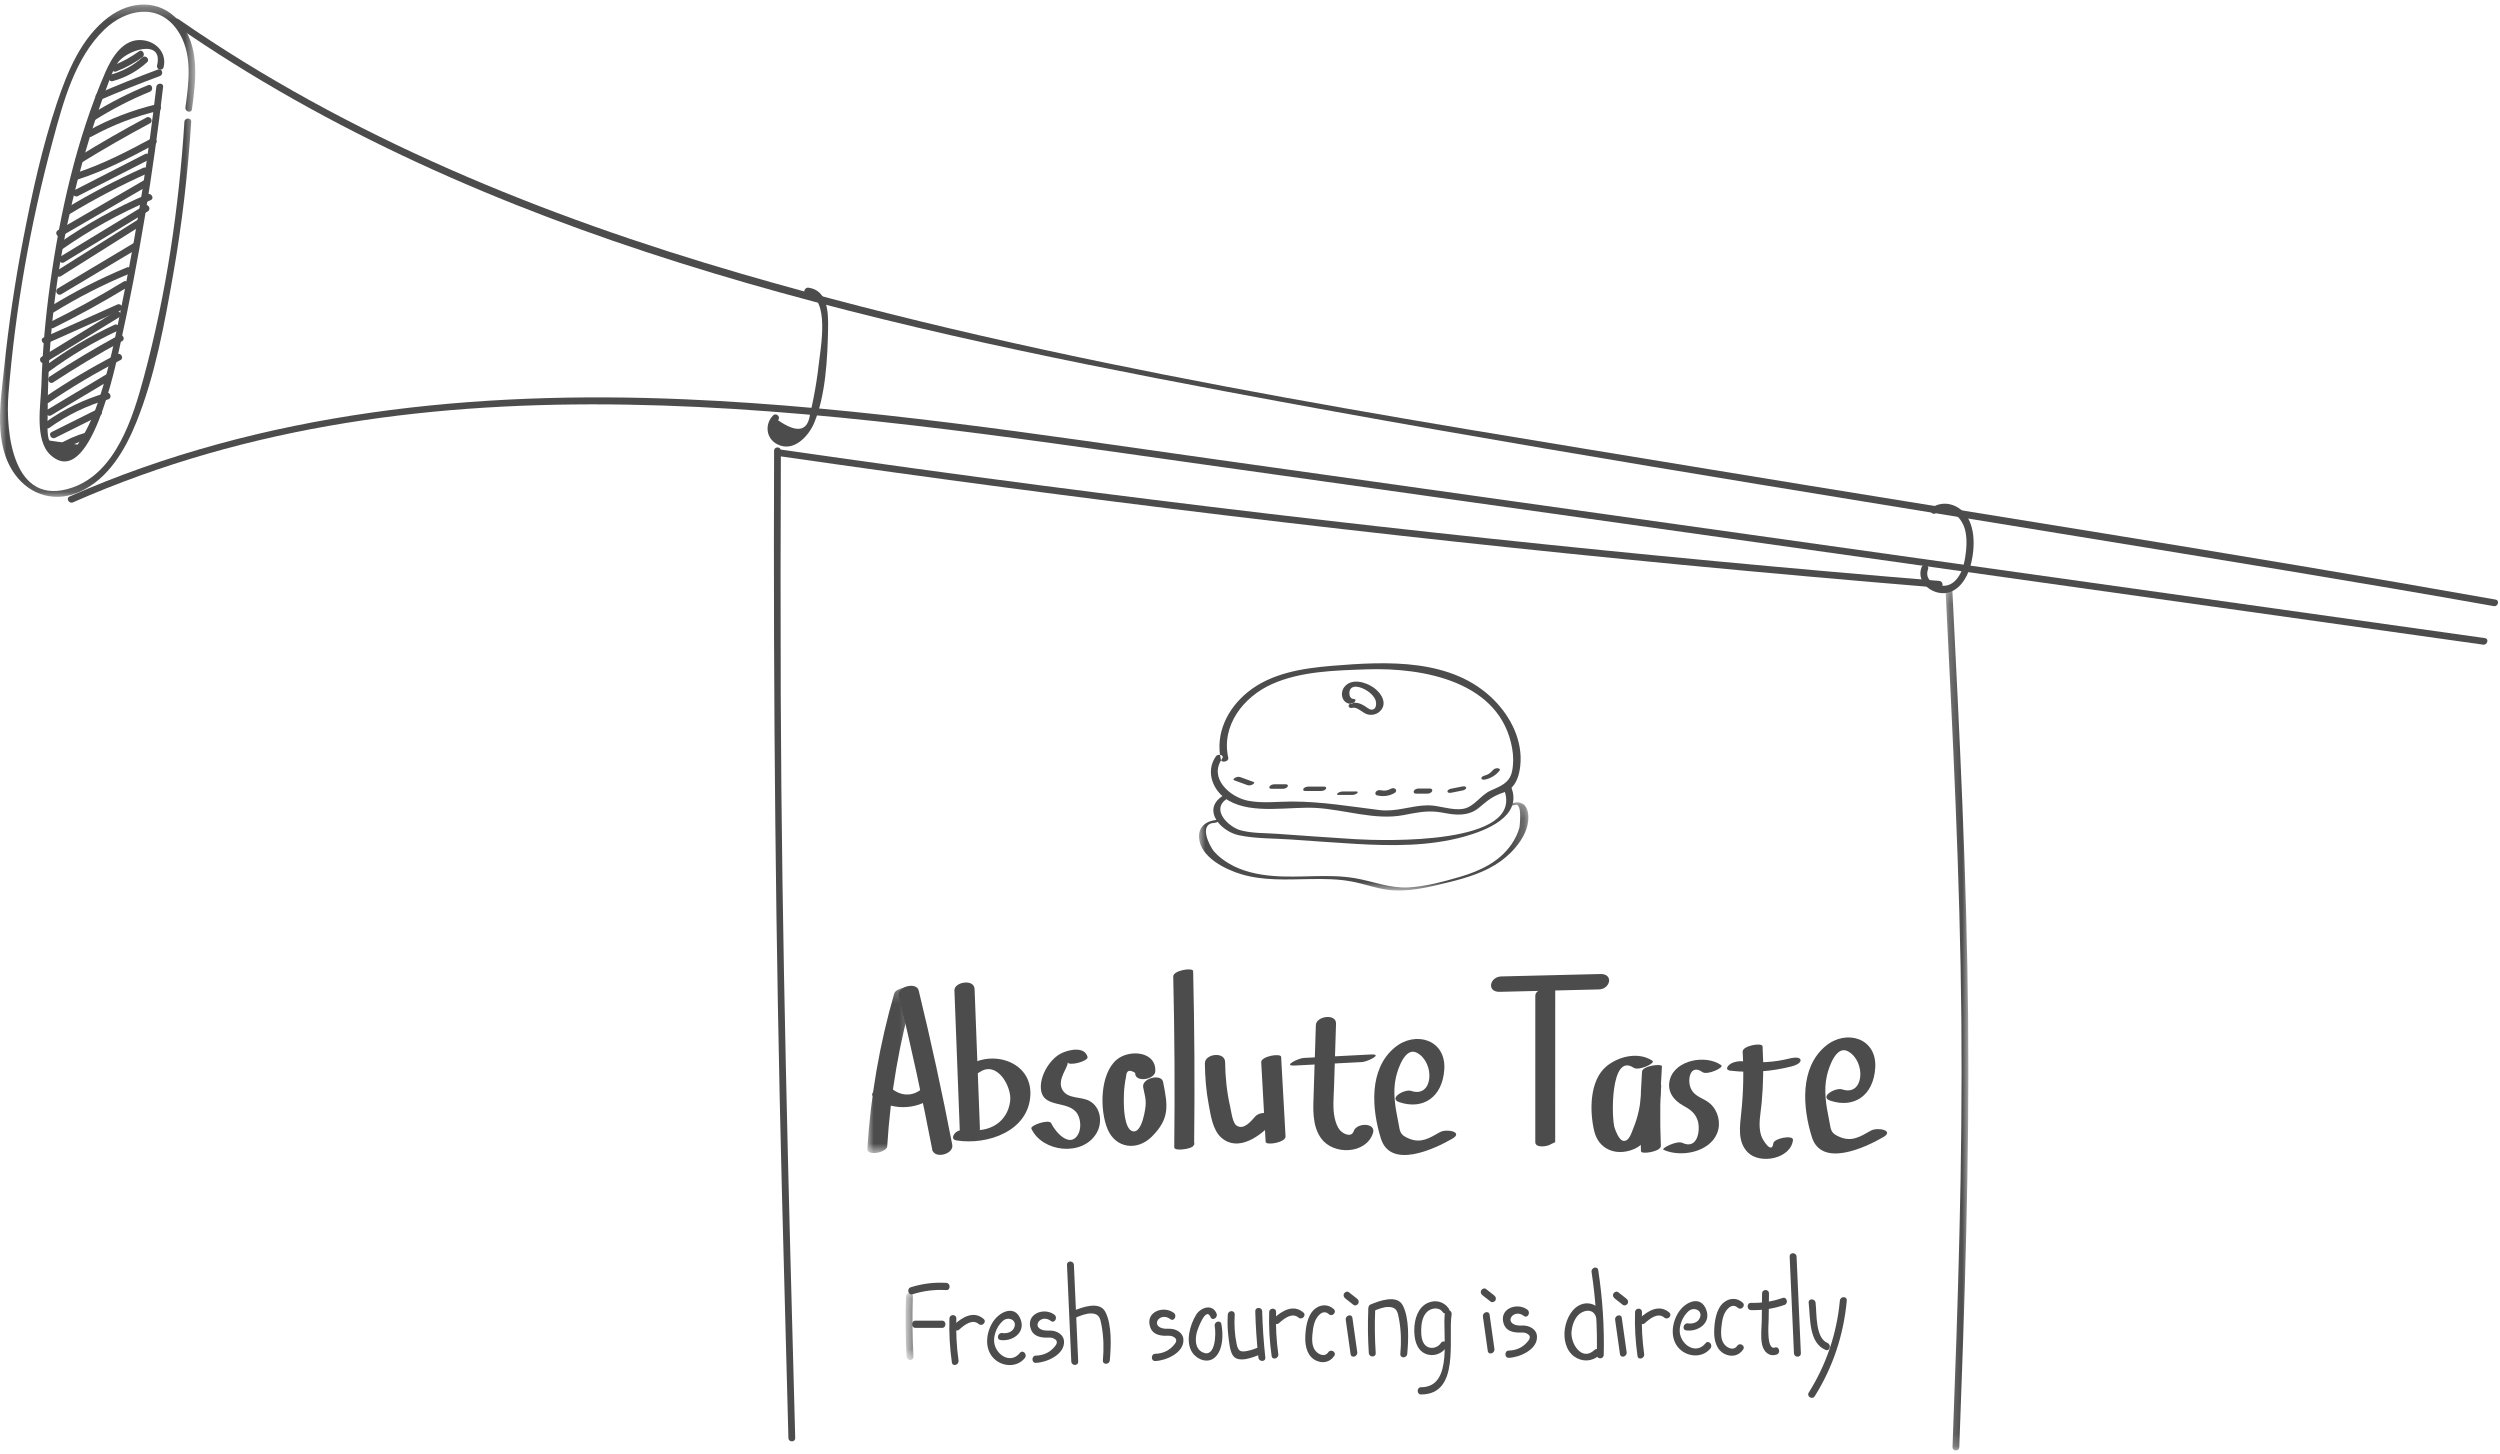 <?xml version="1.0" encoding="UTF-8"?>
<svg width="196px" height="114px" viewBox="0 0 196 114" version="1.1" xmlns="http://www.w3.org/2000/svg" xmlns:xlink="http://www.w3.org/1999/xlink">
    <!-- Generator: Sketch 44.1 (41455) - http://www.bohemiancoding.com/sketch -->
    <title>纯粹味道3</title>
    <desc>Created with Sketch.</desc>
    <defs>
        <polygon id="path-1" points="0 38.885 0 0.286 15.309 0.286 15.309 38.885"></polygon>
        <polygon id="path-3" points="1.996 67.832 0.209 67.832 0.209 0.212 1.996 0.212 1.996 67.832"></polygon>
        <polygon id="path-5" points="3.44770993e-17 5.353 3.44770993e-17 0.093 0.621 0.093 0.621 5.353 0 5.353"></polygon>
        <polygon id="path-7" points="6.55394737e-17 13.235 6.55394737e-17 0.227 3.675 0.227 3.675 13.235"></polygon>
        <polygon id="path-9" points="7.19113686e-21 0.235 7.19113686e-21 7.147 25.825 7.147 25.825 0.235"></polygon>
    </defs>
    <g id="Page-1" stroke="none" stroke-width="1" fill="none" fill-rule="evenodd" opacity="0.7">
        <g id="eat首页" transform="translate(-190, -3445)">
            <g id="纯粹味道" transform="translate(0, 1644)">
                <g id="纯粹味道3" transform="translate(190, 1801)">
                    <g id="Page-1">
                        <path d="M12.827,5.268 C13.09,4.185 12.297,3.274 11.187,3.151 C9.677,2.983 8.771,4.484 8.255,5.676 C5.997,10.89 4.698,16.715 3.921,22.324 C3.557,24.942 3.328,27.577 3.244,30.219 C3.197,31.703 2.68,34.51 3.966,35.677 C7.069,38.493 9.084,28.567 9.401,27.13 C10.884,20.421 11.999,13.637 12.788,6.812 C12.827,6.472 12.294,6.475 12.255,6.812 C11.632,12.206 10.803,17.574 9.745,22.9 C9.249,25.397 8.775,27.927 8.056,30.371 C7.712,31.543 7.299,32.704 6.725,33.785 C6.531,34.153 6.32,34.51 6.092,34.857 C5.356,34.751 4.62,34.645 3.884,34.54 C3.654,34.27 3.739,32.886 3.739,32.51 C3.732,27.517 4.255,22.515 5.269,17.628 C5.757,15.277 6.357,12.95 7.069,10.658 C7.458,9.408 7.874,8.164 8.335,6.94 C8.585,6.277 8.806,5.585 9.184,4.982 C9.842,3.935 12.839,2.962 12.313,5.127 C12.232,5.459 12.746,5.601 12.827,5.268" id="Fill-1" fill="#000000"></path>
                        <path d="M8.837,6.361 C9.849,6.086 10.755,5.586 11.53,4.881 C11.785,4.65 11.407,4.274 11.154,4.504 C10.444,5.149 9.62,5.596 8.695,5.847 C8.365,5.937 8.505,6.451 8.837,6.361" id="Fill-3" fill="#000000"></path>
                        <path d="M7.429,9.418 C8.807,8.55 10.245,7.805 11.754,7.19 C12.067,7.062 11.93,6.547 11.612,6.676 C10.061,7.308 8.577,8.065 7.16,8.958 C6.871,9.141 7.138,9.602 7.429,9.418" id="Fill-5" fill="#000000"></path>
                        <path d="M6.297,12.808 C8.084,11.705 9.903,10.659 11.756,9.67 C12.059,9.508 11.79,9.049 11.487,9.21 C9.635,10.199 7.816,11.245 6.028,12.348 C5.737,12.527 6.004,12.988 6.297,12.808" id="Fill-7" fill="#000000"></path>
                        <path d="M6.105,15.371 C7.948,14.427 9.792,13.483 11.636,12.539 C11.941,12.383 11.672,11.923 11.367,12.079 C9.523,13.023 7.68,13.967 5.836,14.911 C5.531,15.067 5.8,15.527 6.105,15.371" id="Fill-9" fill="#000000"></path>
                        <path d="M4.807,18.515 C7.061,17.206 9.315,15.896 11.569,14.587 C11.865,14.415 11.597,13.954 11.3,14.127 C9.046,15.437 6.792,16.746 4.538,18.055 C4.242,18.227 4.51,18.688 4.807,18.515" id="Fill-11" fill="#000000"></path>
                        <path d="M5.026,20.564 C7.214,19.233 9.402,17.902 11.59,16.57 C11.882,16.392 11.615,15.931 11.321,16.11 C9.133,17.442 6.945,18.773 4.757,20.104 C4.465,20.282 4.732,20.743 5.026,20.564" id="Fill-13" fill="#000000"></path>
                        <path d="M4.802,23.071 C6.786,21.886 8.77,20.701 10.754,19.516 C11.048,19.341 10.78,18.88 10.485,19.056 C8.501,20.241 6.517,21.426 4.533,22.611 C4.239,22.787 4.506,23.247 4.802,23.071" id="Fill-15" fill="#000000"></path>
                        <path d="M4.2,25.71 C6.167,24.735 8.087,23.677 9.962,22.535 C10.254,22.357 9.987,21.896 9.693,22.075 C7.818,23.218 5.899,24.276 3.931,25.25 C3.624,25.402 3.894,25.862 4.2,25.71" id="Fill-17" fill="#000000"></path>
                        <path d="M3.531,28.435 C5.463,27.251 7.395,26.067 9.327,24.883 C9.619,24.704 9.352,24.243 9.058,24.423 C7.126,25.607 5.194,26.791 3.263,27.975 C2.971,28.154 3.238,28.615 3.531,28.435" id="Fill-19" fill="#000000"></path>
                        <path d="M4.168,29.98 C5.925,28.829 7.725,27.751 9.57,26.747 C9.871,26.584 9.602,26.124 9.301,26.288 C7.456,27.291 5.656,28.368 3.899,29.52 C3.614,29.707 3.88,30.169 4.168,29.98" id="Fill-21" fill="#000000"></path>
                        <path d="M4.01,32.561 C5.519,31.658 7.028,30.755 8.538,29.852 C8.832,29.677 8.564,29.216 8.269,29.392 C6.759,30.295 5.25,31.198 3.741,32.101 C3.447,32.277 3.715,32.737 4.01,32.561" id="Fill-23" fill="#000000"></path>
                        <path d="M4.326,34.326 C5.502,33.74 6.678,33.153 7.854,32.567 C8.161,32.414 7.892,31.954 7.585,32.107 C6.409,32.693 5.233,33.28 4.057,33.866 C3.751,34.019 4.02,34.479 4.326,34.326" id="Fill-25" fill="#000000"></path>
                        <g id="Group-29" transform="translate(0, 0.069)">
                            <mask id="mask-2" fill="white">
                                <use xlink:href="#path-1"></use>
                            </mask>
                            <g id="Clip-28"></g>
                            <path d="M15.05,8.495 C15.371,6.179 15.696,3.476 14.017,1.567 C12.498,-0.158 10.231,-0.029 8.491,1.289 C6.352,2.91 5.279,5.576 4.45,8.044 C3.29,11.502 2.506,15.119 1.815,18.697 C1.17,22.038 0.673,25.408 0.323,28.793 C0.044,31.486 -0.538,34.79 1.192,37.148 C2.404,38.8 4.388,39.334 6.257,38.487 C8.495,37.475 9.818,35.201 10.695,33.02 C12.171,29.351 12.901,25.291 13.583,21.41 C14.277,17.462 14.735,13.481 14.991,9.481 C15.013,9.139 14.48,9.14 14.458,9.481 C14.027,16.23 13.035,22.989 11.271,29.525 C10.428,32.645 9.094,36.987 5.658,38.161 C1.008,39.751 0.422,33.827 0.665,30.812 C1.204,24.122 2.387,17.444 4.137,10.966 C4.95,7.959 5.868,4.472 8.189,2.244 C9.872,0.629 12.408,0.14 13.898,2.285 C15.131,4.057 14.814,6.35 14.536,8.354 C14.49,8.689 15.003,8.834 15.05,8.495" id="Fill-27" fill="#000000" mask="url(#mask-2)"></path>
                        </g>
                        <path d="M13.725,1.962 C37.961,18.759 67.554,25.313 96.067,30.685 C118.297,34.873 140.641,38.416 162.963,42.067 C173.819,43.842 184.681,45.594 195.511,47.52 C195.847,47.58 195.99,47.067 195.653,47.007 C175.193,43.367 154.649,40.199 134.147,36.812 C108.691,32.607 82.932,28.676 58.125,21.462 C42.558,16.936 27.373,10.774 13.994,1.502 C13.712,1.307 13.445,1.768 13.725,1.962" id="Fill-30" fill="#000000"></path>
                        <path d="M5.723,39.385 C33.492,27.155 64.519,32.215 93.479,36.292 C115.753,39.428 138.026,42.565 160.299,45.701 C171.759,47.314 183.218,48.928 194.678,50.541 C195.013,50.589 195.158,50.075 194.819,50.028 C172.623,46.903 150.427,43.777 128.231,40.651 C117.304,39.113 106.377,37.574 95.449,36.036 C81.584,34.083 67.7,31.905 53.693,31.304 C37.305,30.601 20.595,32.257 5.454,38.925 C5.141,39.063 5.412,39.522 5.723,39.385" id="Fill-32" fill="#000000"></path>
                        <path d="M63.244,23.068 C65.086,23.319 64.331,27.311 64.197,28.508 C64.098,29.4 63.961,30.291 63.788,31.172 C63.709,31.585 63.619,31.995 63.516,32.403 C63.356,33.823 62.515,34.002 60.994,32.942 C61.237,32.699 60.86,32.323 60.617,32.565 C59.952,33.227 60.033,34.345 60.913,34.817 C62.2,35.508 63.395,34.203 63.834,33.151 C64.734,30.992 64.882,28.062 64.922,25.747 C64.943,24.528 64.91,22.762 63.386,22.555 C63.051,22.509 62.906,23.022 63.244,23.068" id="Fill-34" fill="#000000"></path>
                        <path d="M151.75,40.24 C152.766,39.596 153.762,40.496 154.042,41.47 C154.237,42.148 154.184,42.989 154.074,43.679 C153.996,44.17 153.865,44.69 153.604,45.118 C153.307,45.606 152.879,45.962 152.288,45.925 C151.678,45.888 150.848,45.466 151.162,44.617 C151.281,44.295 150.766,44.156 150.648,44.475 C150.282,45.468 151.106,46.334 152.076,46.485 C153.205,46.66 154.002,45.722 154.354,44.758 C154.815,43.498 154.969,41.547 154.157,40.407 C153.539,39.54 152.401,39.197 151.482,39.78 C151.193,39.963 151.46,40.425 151.75,40.24" id="Fill-36" fill="#000000"></path>
                        <path d="M61.122,35.767 C84.584,39.161 108.125,42.002 131.723,44.268 C138.491,44.918 145.265,45.519 152.042,46.077 C152.383,46.105 152.381,45.572 152.042,45.544 C128.556,43.611 105.117,41.126 81.75,38.075 C74.914,37.182 68.086,36.24 61.264,35.253 C60.929,35.204 60.784,35.718 61.122,35.767" id="Fill-38" fill="#000000"></path>
                        <path d="M6.12,14.067 C8.236,13.379 10.196,12.359 12.152,11.31 C12.454,11.148 12.185,10.688 11.883,10.85 C9.968,11.877 8.051,12.879 5.978,13.553 C5.654,13.659 5.792,14.174 6.12,14.067" id="Fill-40" fill="#000000"></path>
                        <path d="M7.175,10.71 C8.837,9.795 10.583,9.124 12.428,8.687 C12.762,8.608 12.621,8.094 12.287,8.173 C10.397,8.621 8.607,9.313 6.906,10.25 C6.606,10.415 6.874,10.876 7.175,10.71" id="Fill-42" fill="#000000"></path>
                        <path d="M7.904,7.813 C9.432,7.155 10.977,6.539 12.536,5.96 C12.855,5.842 12.717,5.326 12.395,5.446 C10.792,6.041 9.206,6.677 7.635,7.353 C7.321,7.488 7.592,7.947 7.904,7.813" id="Fill-44" fill="#000000"></path>
                        <path d="M5.436,16.796 C7.395,15.613 9.415,14.554 11.503,13.616 C11.815,13.476 11.545,13.017 11.234,13.156 C9.147,14.095 7.127,15.153 5.167,16.336 C4.874,16.513 5.141,16.974 5.436,16.796" id="Fill-46" fill="#000000"></path>
                        <path d="M4.903,19.522 C7.076,18.005 9.378,16.729 11.816,15.689 C12.131,15.555 11.86,15.096 11.548,15.229 C9.109,16.269 6.807,17.545 4.634,19.062 C4.355,19.257 4.621,19.719 4.903,19.522" id="Fill-48" fill="#000000"></path>
                        <path d="M4.774,21.654 C6.879,20.329 8.983,19.003 11.087,17.677 C11.376,17.495 11.109,17.034 10.818,17.217 C8.714,18.543 6.61,19.869 4.506,21.194 C4.216,21.376 4.483,21.838 4.774,21.654" id="Fill-50" fill="#000000"></path>
                        <path d="M4.216,24.487 C6.094,23.33 8.046,22.327 10.085,21.483 C10.397,21.354 10.26,20.838 9.943,20.969 C7.862,21.83 5.865,22.845 3.947,24.027 C3.655,24.206 3.923,24.667 4.216,24.487" id="Fill-52" fill="#000000"></path>
                        <path d="M3.679,26.925 C5.606,26.062 7.534,25.199 9.461,24.336 C9.774,24.196 9.503,23.737 9.193,23.876 C7.265,24.739 5.338,25.602 3.41,26.465 C3.098,26.605 3.368,27.064 3.679,26.925" id="Fill-54" fill="#000000"></path>
                        <path d="M3.827,29.14 C5.524,27.886 7.325,26.816 9.237,25.926 C9.548,25.781 9.277,25.322 8.969,25.466 C7.056,26.356 5.255,27.426 3.558,28.68 C3.286,28.881 3.551,29.344 3.827,29.14" id="Fill-56" fill="#000000"></path>
                        <path d="M3.813,31.575 C5.622,30.345 7.497,29.231 9.442,28.232 C9.747,28.075 9.478,27.616 9.173,27.772 C7.228,28.771 5.353,29.885 3.545,31.115 C3.263,31.306 3.529,31.768 3.813,31.575" id="Fill-58" fill="#000000"></path>
                        <path d="M3.874,33.539 C5.285,32.532 6.812,31.791 8.479,31.312 C8.808,31.217 8.668,30.703 8.337,30.798 C6.631,31.288 5.051,32.047 3.605,33.078 C3.329,33.276 3.594,33.738 3.874,33.539" id="Fill-60" fill="#000000"></path>
                        <path d="M4.761,35.37 C5.428,34.959 6.13,34.645 6.882,34.426 C7.21,34.33 7.071,33.816 6.741,33.912 C5.947,34.143 5.196,34.476 4.493,34.91 C4.201,35.09 4.468,35.551 4.761,35.37" id="Fill-62" fill="#000000"></path>
                        <path d="M9.106,5.604 C9.839,5.316 10.525,4.949 11.162,4.487 C11.437,4.288 11.171,3.825 10.893,4.027 C10.294,4.461 9.654,4.82 8.965,5.09 C8.649,5.214 8.786,5.73 9.106,5.604" id="Fill-64" fill="#000000"></path>
                        <path d="M60.689,35.336 C60.616,54.751 60.809,74.154 61.305,93.562 C61.468,99.956 61.642,106.351 61.812,112.745 C61.821,113.088 62.354,113.089 62.345,112.745 C61.828,93.341 61.284,73.938 61.211,54.526 C61.187,48.129 61.197,41.733 61.221,35.336 C61.223,34.993 60.69,34.993 60.689,35.336" id="Fill-66" fill="#000000"></path>
                        <g id="Group-70" transform="translate(152.326, 45.882)">
                            <mask id="mask-4" fill="white">
                                <use xlink:href="#path-3"></use>
                            </mask>
                            <g id="Clip-69"></g>
                            <path d="M0.21,0.469 C0.765,11.644 1.337,22.825 1.445,34.016 C1.552,45.206 1.169,56.394 0.751,67.575 C0.738,67.918 1.27,67.917 1.283,67.575 C1.701,56.394 2.085,45.206 1.977,34.016 C1.87,22.825 1.298,11.644 0.742,0.469 C0.725,0.127 0.193,0.125 0.21,0.469" id="Fill-68" fill="#000000" mask="url(#mask-4)"></path>
                        </g>
                    </g>
                    <g id="Page-1" transform="translate(71, 98)">
                        <path d="M0.541,3.471 C1.409,3.197 2.284,3.089 3.189,3.144 C3.537,3.166 3.536,2.598 3.189,2.577 C2.238,2.519 1.309,2.636 0.397,2.924 C0.064,3.03 0.206,3.578 0.541,3.471" id="Fill-1" fill="#000000"></path>
                        <g id="Group-5" transform="translate(0, 3.271)">
                            <mask id="mask-6" fill="white">
                                <use xlink:href="#path-5"></use>
                            </mask>
                            <g id="Clip-4"></g>
                            <path d="M0.031,0.366 C-0.022,1.939 -0.007,3.509 0.078,5.079 C0.097,5.442 0.64,5.445 0.62,5.079 C0.536,3.509 0.52,1.939 0.573,0.366 C0.585,0.001 0.043,0.002 0.031,0.366" id="Fill-3" fill="#000000" mask="url(#mask-6)"></path>
                        </g>
                        <path d="M0.771,6.106 L2.86,6.106 C3.209,6.106 3.21,5.539 2.86,5.539 L0.771,5.539 C0.422,5.539 0.422,6.106 0.771,6.106" id="Fill-6" fill="#000000"></path>
                        <path d="M3.435,5.378 C3.398,6.531 3.465,7.671 3.626,8.812 C3.677,9.172 4.2,9.019 4.149,8.661 C3.995,7.571 3.942,6.478 3.977,5.378 C3.989,5.013 3.447,5.013 3.435,5.378" id="Fill-8" fill="#000000"></path>
                        <path d="M4.203,6.24 C4.588,5.891 5.227,5.371 5.732,5.803 C6,6.033 6.386,5.634 6.115,5.402 C5.341,4.739 4.467,5.252 3.82,5.839 C3.556,6.078 3.94,6.478 4.203,6.24" id="Fill-10" fill="#000000"></path>
                        <path d="M7.434,7.057 C8.319,7.195 9.418,6.522 9.021,5.449 C8.594,4.298 7.449,4.794 6.913,5.541 C6.305,6.387 6.126,7.733 6.93,8.518 C7.598,9.169 8.745,9.227 9.349,8.466 C9.57,8.187 9.189,7.784 8.965,8.065 C8.171,9.067 6.853,8.077 6.939,6.97 C6.98,6.434 7.24,5.9 7.633,5.549 C8.062,5.167 8.822,5.515 8.482,6.148 C8.307,6.473 7.897,6.559 7.578,6.51 C7.236,6.457 7.089,7.003 7.434,7.057" id="Fill-12" fill="#000000"></path>
                        <path d="M11.671,5.077 C10.862,4.457 9.377,4.997 9.826,6.223 C10.008,6.718 10.481,6.848 10.942,6.869 C11.134,6.878 11.395,6.835 11.575,6.917 C12.083,7.148 11.796,7.474 11.558,7.718 C11.19,8.095 10.714,8.267 10.207,8.281 C9.859,8.29 9.858,8.857 10.207,8.848 C11.011,8.827 12.495,8.22 12.419,7.144 C12.388,6.703 12.015,6.446 11.637,6.351 C11.36,6.28 11.066,6.355 10.793,6.286 C9.82,6.042 10.612,4.966 11.397,5.567 C11.68,5.782 11.95,5.29 11.671,5.077" id="Fill-14" fill="#000000"></path>
                        <path d="M12.652,1.174 C12.765,3.696 12.877,6.217 12.989,8.739 C13.005,9.102 13.548,9.104 13.531,8.739 C13.419,6.217 13.307,3.696 13.195,1.174 C13.178,0.811 12.636,0.809 12.652,1.174" id="Fill-16" fill="#000000"></path>
                        <path d="M13.287,5.321 C13.673,5.162 14.15,4.958 14.572,4.973 C15.187,4.995 15.263,5.357 15.367,5.94 C15.528,6.84 15.548,7.741 15.466,8.65 C15.433,9.014 15.976,9.011 16.009,8.65 C16.107,7.56 16.187,5.844 15.653,4.84 C15.191,3.972 13.804,4.501 13.143,4.774 C12.822,4.906 12.962,5.455 13.287,5.321" id="Fill-18" fill="#000000"></path>
                        <path d="M21.031,4.933 C20.222,4.314 18.737,4.854 19.187,6.08 C19.368,6.575 19.841,6.705 20.302,6.725 C20.494,6.734 20.755,6.692 20.935,6.774 C21.443,7.005 21.156,7.331 20.918,7.574 C20.55,7.951 20.075,8.124 19.568,8.137 C19.219,8.146 19.218,8.714 19.568,8.705 C20.371,8.684 21.855,8.076 21.779,7.001 C21.748,6.559 21.375,6.303 20.997,6.207 C20.72,6.137 20.426,6.211 20.153,6.143 C19.181,5.898 19.972,4.822 20.758,5.423 C21.04,5.639 21.311,5.147 21.031,4.933" id="Fill-20" fill="#000000"></path>
                        <path d="M24.376,4.975 C24.047,4.189 23.135,4.502 22.779,5.074 C22.289,5.862 21.91,7.227 22.49,8.058 C22.884,8.623 23.731,8.92 24.271,8.4 C24.903,7.793 24.905,6.617 24.758,5.814 C24.693,5.456 24.17,5.608 24.235,5.965 C24.349,6.585 24.296,8.531 23.266,8.012 C22.703,7.729 22.692,7.06 22.818,6.499 C22.867,6.28 23.535,4.371 23.908,5.261 C24.047,5.595 24.515,5.306 24.376,4.975" id="Fill-22" fill="#000000"></path>
                        <path d="M25.259,5.067 C25.224,5.649 25.235,6.226 25.31,6.805 C25.367,7.251 25.408,7.823 25.626,8.216 C26.029,8.941 27.293,8.393 27.832,8.176 C28.154,8.046 28.014,7.497 27.688,7.629 C27.388,7.75 27.085,7.854 26.769,7.917 C26.223,8.025 26.065,7.908 25.95,7.357 C25.791,6.602 25.756,5.836 25.801,5.067 C25.823,4.702 25.281,4.704 25.259,5.067" id="Fill-24" fill="#000000"></path>
                        <path d="M27.413,4.814 C27.446,6.023 27.528,7.227 27.658,8.428 C27.697,8.787 28.24,8.791 28.201,8.428 C28.07,7.227 27.988,6.023 27.955,4.814 C27.945,4.45 27.403,4.448 27.413,4.814" id="Fill-26" fill="#000000"></path>
                        <path d="M28.504,4.874 C28.466,6.027 28.533,7.166 28.695,8.307 C28.746,8.667 29.268,8.515 29.218,8.157 C29.064,7.067 29.01,5.974 29.046,4.874 C29.058,4.508 28.515,4.509 28.504,4.874" id="Fill-28" fill="#000000"></path>
                        <path d="M29.272,5.736 C29.657,5.387 30.295,4.867 30.8,5.299 C31.068,5.529 31.454,5.129 31.184,4.898 C30.409,4.234 29.535,4.748 28.888,5.334 C28.624,5.574 29.009,5.974 29.272,5.736" id="Fill-30" fill="#000000"></path>
                        <path d="M33.567,4.632 C33.132,4.236 32.536,4.246 32.082,4.621 C31.48,5.119 31.352,6.122 31.333,6.872 C31.314,7.595 31.52,8.381 32.21,8.683 C32.736,8.912 33.274,8.791 33.604,8.304 C33.807,8.006 33.337,7.723 33.136,8.018 C32.832,8.466 32.259,8.141 32.059,7.8 C31.859,7.456 31.857,7.052 31.888,6.66 C31.913,6.345 31.961,6.011 32.053,5.709 C32.184,5.277 32.678,4.573 33.184,5.033 C33.446,5.272 33.831,4.872 33.567,4.632" id="Fill-32" fill="#000000"></path>
                        <path d="M34.507,5.478 C34.633,6.372 34.759,7.266 34.885,8.159 C34.936,8.519 35.459,8.366 35.408,8.008 C35.282,7.115 35.156,6.221 35.03,5.327 C34.979,4.968 34.456,5.12 34.507,5.478" id="Fill-34" fill="#000000"></path>
                        <path d="M34.472,3.798 C34.687,3.966 34.901,4.134 35.115,4.303 C35.232,4.395 35.418,4.322 35.486,4.201 C35.567,4.056 35.506,3.905 35.389,3.813 C35.175,3.645 34.96,3.476 34.746,3.308 C34.629,3.216 34.443,3.289 34.375,3.41 C34.294,3.555 34.355,3.706 34.472,3.798" id="Fill-36" fill="#000000"></path>
                        <path d="M36.272,4.704 C36.226,5.829 36.24,6.951 36.314,8.075 C36.338,8.437 36.88,8.44 36.856,8.075 C36.782,6.951 36.768,5.829 36.815,4.704 C36.83,4.339 36.287,4.34 36.272,4.704" id="Fill-38" fill="#000000"></path>
                        <path d="M36.607,4.814 C36.993,4.655 37.47,4.451 37.891,4.466 C38.507,4.488 38.583,4.85 38.687,5.433 C38.848,6.333 38.868,7.234 38.786,8.144 C38.753,8.507 39.295,8.505 39.328,8.144 C39.426,7.053 39.506,5.338 38.972,4.333 C38.511,3.465 37.123,3.994 36.462,4.267 C36.141,4.399 36.281,4.948 36.607,4.814" id="Fill-40" fill="#000000"></path>
                        <path d="M42.573,4.576 C42.185,4.027 41.524,3.881 40.928,4.152 C40.171,4.497 39.898,5.403 39.88,6.203 C39.863,6.939 40.024,7.812 40.744,8.129 C41.364,8.402 42.066,8.149 42.435,7.58 C42.631,7.277 42.161,6.993 41.966,7.294 C41.73,7.659 41.203,7.799 40.839,7.547 C40.439,7.27 40.412,6.649 40.422,6.203 C40.433,5.734 40.535,5.178 40.886,4.845 C41.213,4.536 41.814,4.451 42.104,4.862 C42.31,5.153 42.781,4.87 42.573,4.576" id="Fill-42" fill="#000000"></path>
                        <path d="M42.283,4.902 C42.04,6.518 43.015,10.758 40.409,10.759 C40.06,10.759 40.059,11.326 40.409,11.326 C43.503,11.326 42.52,6.952 42.806,5.053 C42.859,4.695 42.337,4.542 42.283,4.902" id="Fill-44" fill="#000000"></path>
                        <path d="M45.261,5.226 C45.387,6.12 45.514,7.013 45.64,7.907 C45.691,8.267 46.213,8.114 46.163,7.756 C46.037,6.862 45.911,5.969 45.784,5.075 C45.734,4.715 45.211,4.868 45.261,5.226" id="Fill-46" fill="#000000"></path>
                        <path d="M45.227,3.546 C45.441,3.714 45.656,3.882 45.87,4.05 C45.987,4.142 46.173,4.07 46.241,3.949 C46.322,3.804 46.261,3.653 46.143,3.561 C45.929,3.392 45.715,3.224 45.501,3.056 C45.383,2.964 45.198,3.036 45.13,3.158 C45.049,3.303 45.109,3.454 45.227,3.546" id="Fill-48" fill="#000000"></path>
                        <path d="M48.751,4.681 C47.942,4.062 46.457,4.602 46.906,5.828 C47.088,6.322 47.561,6.453 48.022,6.473 C48.214,6.482 48.475,6.44 48.655,6.521 C49.163,6.752 48.876,7.079 48.638,7.322 C48.27,7.699 47.794,7.872 47.287,7.885 C46.939,7.894 46.938,8.462 47.287,8.453 C48.091,8.431 49.575,7.824 49.499,6.748 C49.468,6.307 49.095,6.051 48.717,5.955 C48.44,5.884 48.146,5.959 47.873,5.891 C46.9,5.646 47.692,4.57 48.478,5.171 C48.76,5.387 49.03,4.895 48.751,4.681" id="Fill-50" fill="#000000"></path>
                        <path d="M54.643,5.088 C54.416,4.386 53.701,4.024 53.019,4.249 C52.247,4.503 51.805,5.385 51.687,6.168 C51.568,6.959 51.754,7.865 52.416,8.346 C53.029,8.792 53.831,8.768 54.384,8.244 C54.643,7.998 54.259,7.598 54,7.843 C53.027,8.765 52.112,7.342 52.208,6.384 C52.253,5.937 52.406,5.47 52.702,5.134 C53.076,4.711 53.89,4.529 54.12,5.239 C54.232,5.582 54.756,5.435 54.643,5.088" id="Fill-52" fill="#000000"></path>
                        <path d="M53.779,1.73 C54.108,3.883 54.242,6.043 54.19,8.221 C54.182,8.586 54.724,8.586 54.733,8.221 C54.785,5.99 54.639,3.783 54.302,1.58 C54.247,1.22 53.725,1.373 53.779,1.73" id="Fill-54" fill="#000000"></path>
                        <path d="M55.626,5.478 C55.752,6.372 55.879,7.266 56.005,8.159 C56.056,8.519 56.578,8.366 56.528,8.008 C56.401,7.115 56.275,6.221 56.149,5.327 C56.098,4.968 55.576,5.12 55.626,5.478" id="Fill-56" fill="#000000"></path>
                        <path d="M55.592,3.798 C55.806,3.966 56.02,4.134 56.235,4.303 C56.352,4.395 56.538,4.322 56.606,4.201 C56.687,4.056 56.626,3.905 56.508,3.813 C56.294,3.645 56.08,3.476 55.866,3.308 C55.748,3.216 55.562,3.289 55.494,3.41 C55.413,3.555 55.474,3.706 55.592,3.798" id="Fill-58" fill="#000000"></path>
                        <path d="M57.188,4.874 C57.15,6.027 57.217,7.166 57.379,8.307 C57.43,8.667 57.952,8.515 57.902,8.157 C57.748,7.067 57.694,5.974 57.73,4.874 C57.742,4.508 57.199,4.509 57.188,4.874" id="Fill-60" fill="#000000"></path>
                        <path d="M57.956,5.736 C58.341,5.387 58.979,4.867 59.484,5.299 C59.752,5.529 60.138,5.129 59.868,4.898 C59.093,4.234 58.219,4.748 57.572,5.334 C57.308,5.574 57.693,5.974 57.956,5.736" id="Fill-62" fill="#000000"></path>
                        <path d="M61.186,6.3 C62.072,6.438 63.171,5.765 62.773,4.692 C62.346,3.541 61.202,4.037 60.665,4.784 C60.058,5.63 59.878,6.977 60.683,7.762 C61.35,8.413 62.497,8.47 63.101,7.71 C63.323,7.43 62.941,7.027 62.718,7.308 C61.923,8.31 60.605,7.32 60.691,6.214 C60.733,5.678 60.992,5.143 61.385,4.793 C61.815,4.41 62.575,4.759 62.234,5.392 C62.06,5.716 61.649,5.803 61.33,5.753 C60.989,5.7 60.841,6.247 61.186,6.3" id="Fill-64" fill="#000000"></path>
                        <path d="M65.626,4.127 C65.191,3.732 64.595,3.742 64.141,4.116 C63.538,4.614 63.411,5.617 63.391,6.368 C63.372,7.091 63.578,7.877 64.269,8.178 C64.795,8.408 65.332,8.287 65.663,7.8 C65.865,7.502 65.395,7.218 65.195,7.514 C64.89,7.962 64.317,7.636 64.118,7.296 C63.918,6.952 63.916,6.548 63.947,6.155 C63.972,5.84 64.02,5.507 64.111,5.204 C64.242,4.773 64.736,4.068 65.243,4.529 C65.505,4.767 65.89,4.368 65.626,4.127" id="Fill-66" fill="#000000"></path>
                        <path d="M66.278,4.712 C67.176,4.737 68.051,4.602 68.905,4.306 C69.234,4.191 69.093,3.643 68.761,3.759 C67.951,4.04 67.13,4.168 66.278,4.144 C65.928,4.134 65.929,4.702 66.278,4.712" id="Fill-68" fill="#000000"></path>
                        <path d="M67.146,3.412 C67.138,4.093 67.13,4.775 67.122,5.456 C67.115,6.086 67.015,6.787 67.145,7.405 C67.271,7.997 67.72,8.396 68.3,8.194 C68.63,8.079 68.488,7.53 68.156,7.646 C67.465,7.888 67.661,5.723 67.664,5.456 C67.672,4.775 67.68,4.093 67.688,3.412 C67.692,3.047 67.15,3.047 67.146,3.412" id="Fill-70" fill="#000000"></path>
                        <path d="M69.309,0.526 C69.421,3.047 69.534,5.569 69.646,8.09 C69.662,8.453 70.205,8.456 70.188,8.09 C70.076,5.569 69.964,3.047 69.851,0.526 C69.835,0.162 69.293,0.16 69.309,0.526" id="Fill-72" fill="#000000"></path>
                        <path d="M70.8,4.14 C70.938,5.371 70.805,7.288 72.133,7.837 C72.457,7.971 72.598,7.423 72.277,7.29 C71.319,6.894 71.441,5.019 71.343,4.14 C71.303,3.782 70.76,3.778 70.8,4.14" id="Fill-74" fill="#000000"></path>
                        <path d="M73.246,3.969 C73.003,6.571 72.177,8.991 70.807,11.176 C70.615,11.483 71.085,11.767 71.276,11.463 C72.7,9.191 73.537,6.672 73.788,3.969 C73.822,3.606 73.279,3.609 73.246,3.969" id="Fill-76" fill="#000000"></path>
                    </g>
                    <g id="Page-1" transform="translate(68, 76)">
                        <g id="Group-3" transform="translate(0, 1.166)">
                            <mask id="mask-8" fill="white">
                                <use xlink:href="#path-7"></use>
                            </mask>
                            <g id="Clip-2"></g>
                            <path d="M0,12.908 C-0.022,13.508 1.528,13.188 1.558,12.7 C1.811,8.568 2.515,4.5 3.665,0.521 C3.813,0.008 2.253,0.225 2.107,0.729 C0.957,4.707 0.254,8.775 0,12.908 Z" id="Fill-1" fill="#000000" mask="url(#mask-8)"></path>
                        </g>
                        <path d="M5.096,14.164 C5.096,14.164 5.005,14.082 5.172,14.312 C5.54,14.821 6.785,14.415 6.657,13.748 C5.877,9.696 5,5.664 4.025,1.654 C3.853,0.949 2.29,1.356 2.464,2.07 C3.439,6.08 4.316,10.111 5.096,14.164 Z" id="Fill-4" fill="#000000"></path>
                        <path d="M0.474,9.987 C1.809,11.09 3.833,11.058 5.188,9.984 C6.014,9.329 4.724,9.005 4.193,9.425 C3.493,9.98 2.604,9.919 1.916,9.349 C1.451,8.964 -0.012,9.585 0.474,9.987" id="Fill-6" fill="#000000"></path>
                        <path d="M6.827,1.656 C6.967,5.309 7.106,8.962 7.246,12.616 C7.276,13.42 8.852,13.174 8.826,12.493 C8.686,8.839 8.547,5.186 8.407,1.533 C8.376,0.729 6.801,0.975 6.827,1.656" id="Fill-8" fill="#000000"></path>
                        <path d="M8.798,8.062 C10.16,7.11 11.333,9.187 11.198,10.316 C10.999,11.987 9.542,12.82 7.957,12.568 C7.627,12.516 7.079,12.58 6.854,12.862 C6.672,13.088 6.625,13.351 7.001,13.411 C9.417,13.795 12.67,12.678 12.782,9.828 C12.885,7.201 9.758,6.254 7.829,7.601 C6.968,8.203 8.304,8.407 8.798,8.062" id="Fill-10" fill="#000000"></path>
                        <path d="M17.263,6.864 C17.038,6.036 15.878,6.276 15.28,6.543 C14.36,6.953 13.576,8.236 13.6,9.239 C13.643,10.999 15.764,10.184 16.466,11.323 C16.743,11.771 16.78,12.528 16.498,12.98 C15.847,14.026 14.719,12.722 14.419,12.067 C14.254,11.705 12.742,12.23 12.858,12.483 C13.703,14.33 16.879,14.715 17.976,12.826 C18.461,11.99 18.299,10.789 17.402,10.308 C16.742,9.954 15.722,10.177 15.296,9.447 C14.824,8.638 15.798,7.632 15.702,7.28 C15.792,7.609 17.354,7.197 17.263,6.864" id="Fill-12" fill="#000000"></path>
                        <path d="M19.538,7.087 C18.22,8.223 18.213,11.049 18.835,12.527 C19.467,14.03 21.144,14.251 22.283,13.13 C23.749,11.688 23.544,10.654 23.188,8.828 C23.053,8.14 21.488,8.535 21.626,9.244 C21.787,10.069 21.824,10.047 21.824,10.533 C21.824,10.898 21.536,12.861 20.817,12.695 C20.131,12.536 20.109,10.787 20.105,10.345 C20.101,9.917 20.121,9.481 20.175,9.056 C20.198,8.846 20.233,8.639 20.282,8.434 C20.299,7.923 20.538,7.817 20.998,8.117 C20.962,8.898 22.545,8.659 22.576,7.987 C22.649,6.392 20.5,6.258 19.538,7.087 Z" id="Fill-14" fill="#000000"></path>
                        <path d="M24.061,13.933 C24.056,14.287 25.166,14.056 25.281,14 C25.717,13.788 25.399,14 25.543,13.844 C25.688,13.688 25.622,13.703 25.622,13.517 C25.674,9.057 25.648,4.598 25.543,0.139 C25.536,-0.175 23.971,0.076 23.982,0.555 C24.087,5.014 24.113,9.473 24.061,13.933 Z" id="Fill-16" fill="#000000"></path>
                        <path d="M26.462,7.365 C26.473,8.444 26.559,9.519 26.76,10.58 C26.921,11.428 27.067,12.602 27.769,13.208 C29.087,14.345 30.824,13.054 31.733,12.047 C32.398,11.311 30.918,10.971 30.411,11.532 C30.084,11.893 29.503,12.642 28.932,12.233 C28.624,12.011 28.522,11.098 28.446,10.766 C28.182,9.614 28.062,8.449 28.049,7.268 C28.04,6.415 26.454,6.612 26.462,7.365" id="Fill-18" fill="#000000"></path>
                        <path d="M30.88,7.28 L31.226,13.514 C31.244,13.838 32.813,13.567 32.787,13.098 C32.672,11.02 32.557,8.942 32.441,6.864 C32.423,6.539 30.854,6.811 30.88,7.28" id="Fill-20" fill="#000000"></path>
                        <path d="M33.52,7.538 C35.277,7.447 37.034,7.356 38.791,7.265 C39.193,7.244 40.495,6.618 39.475,6.67 C37.718,6.761 35.961,6.852 34.205,6.943 C33.803,6.964 32.501,7.591 33.52,7.538" id="Fill-22" fill="#000000"></path>
                        <path d="M35.163,4.369 C35.107,6.134 35.048,7.899 34.994,9.663 C34.957,10.862 34.837,12.24 35.591,13.266 C36.549,14.569 39.074,14.501 39.635,12.856 C39.926,12.002 38.367,12.001 38.139,12.668 C37.95,13.223 37.304,12.893 37.065,12.618 C36.835,12.353 36.725,12.016 36.647,11.679 C36.469,10.915 36.561,10.062 36.586,9.286 C36.639,7.609 36.692,5.933 36.745,4.256 C36.772,3.438 35.185,3.655 35.163,4.369" id="Fill-24" fill="#000000"></path>
                        <path d="M45.232,7.847 C45.385,5.495 42.96,4.786 41.344,6.128 C39.29,7.834 39.546,10.975 40.264,13.265 C41.019,15.675 44.401,14.115 45.859,13.275 C46.769,12.75 45.413,12.46 44.878,12.768 C44.034,13.255 43.39,13.645 42.472,13.269 C41.683,12.946 41.776,12.7 41.612,11.906 C41.379,10.779 41.177,9.576 41.447,8.435 C41.614,7.726 42.188,6.046 43.098,6.544 C44.529,7.327 44.37,10.109 42.647,9.529 C42.123,9.353 40.82,10.113 41.702,10.41 C43.576,11.04 45.091,10.012 45.232,7.847 Z" id="Fill-26" fill="#000000"></path>
                        <path d="M49.585,1.76 C52.173,1.697 54.761,1.634 57.349,1.571 C58.262,1.549 58.527,0.337 57.468,0.363 C54.88,0.426 52.292,0.489 49.704,0.552 C48.79,0.575 48.525,1.786 49.585,1.76" id="Fill-28" fill="#000000"></path>
                        <path d="M52.366,13.542 C52.366,14.056 53.392,13.863 53.562,13.719 L53.927,13.542 C53.929,13.542 53.929,13.403 53.927,13.126 C53.928,9.297 53.929,5.467 53.93,1.637 C53.93,1.178 52.368,1.462 52.368,2.053 C52.368,5.883 52.367,9.713 52.366,13.542 Z" id="Fill-30" fill="#000000"></path>
                        <path d="M61.548,7.162 C60.466,6.437 58.889,6.807 57.933,7.61 C56.608,8.724 56.618,11.127 56.986,12.672 C57.332,14.129 58.709,14.651 60.049,14.111 C61.788,13.412 62.164,10.719 62.241,9.107 C62.256,8.809 60.705,9.02 60.681,9.523 C60.63,10.558 60.435,11.557 60.031,12.514 C59.909,12.805 59.719,13.516 59.261,13.441 C58.936,13.388 58.668,12.677 58.586,12.429 C58.325,11.643 58.252,6.487 60.084,7.715 C60.471,7.974 61.833,7.353 61.548,7.162" id="Fill-32" fill="#000000"></path>
                        <path d="M60.735,8.019 C60.591,10.097 60.563,12.173 60.651,14.254 C60.663,14.538 62.231,14.284 62.212,13.838 C62.124,11.757 62.152,9.681 62.296,7.603 C62.312,7.369 60.768,7.546 60.735,8.019" id="Fill-34" fill="#000000"></path>
                        <path d="M66.938,7.507 C65.761,6.666 63.358,7.078 62.923,8.62 C62.664,9.536 63.191,10.257 63.955,10.675 C64.491,10.969 64.923,11.262 65.108,11.881 C65.313,12.563 65.129,14.172 63.887,13.598 C63.46,13.401 62.196,14.04 62.42,14.143 C63.762,14.763 66.034,14.347 66.631,12.826 C66.935,12.05 66.71,11.108 66.097,10.544 C65.585,10.072 64.89,10.038 64.567,9.343 C64.254,8.667 64.511,7.366 65.472,8.053 C65.841,8.317 67.208,7.7 66.938,7.507" id="Fill-36" fill="#000000"></path>
                        <path d="M67.669,7.942 C69.286,8.13 70.885,8.006 72.461,7.607 C72.645,7.561 73.234,7.369 73.158,7.088 C73.083,6.808 72.456,6.945 72.294,6.986 C71.09,7.29 69.886,7.352 68.655,7.208 C68.316,7.168 67.806,7.259 67.551,7.502 C67.342,7.7 67.323,7.901 67.669,7.942" id="Fill-38" fill="#000000"></path>
                        <path d="M68.624,6.452 C68.716,8.062 68.684,9.66 68.512,11.264 C68.401,12.311 68.209,13.535 69.037,14.355 C70.001,15.312 72.39,14.851 72.57,13.384 C72.624,12.946 71.075,13.236 71.026,13.639 C70.918,14.518 70.197,13.41 70.074,13.027 C69.814,12.219 70.038,11.298 70.113,10.481 C70.25,8.999 70.271,7.522 70.185,6.036 C70.167,5.709 68.597,5.982 68.624,6.452" id="Fill-40" fill="#000000"></path>
                        <path d="M79.018,7.727 C79.171,5.375 76.747,4.666 75.13,6.008 C73.076,7.713 73.332,10.855 74.05,13.145 C74.806,15.555 78.187,13.995 79.645,13.154 C80.555,12.63 79.199,12.34 78.664,12.648 C77.819,13.135 77.176,13.525 76.258,13.149 C75.469,12.826 75.562,12.58 75.398,11.786 C75.165,10.659 74.964,9.456 75.233,8.315 C75.4,7.606 75.975,5.926 76.884,6.424 C78.315,7.207 78.156,9.989 76.433,9.409 C75.908,9.232 74.606,9.993 75.488,10.29 C77.362,10.92 78.877,9.892 79.018,7.727 Z" id="Fill-42" fill="#000000"></path>
                    </g>
                    <g id="Page-1" transform="translate(94, 52)">
                        <path d="M2.297,7.412 C1.726,4.878 3.493,2.626 5.726,1.631 C8.004,0.616 10.693,0.564 13.151,0.477 C17.577,0.322 23.65,1.419 24.556,6.69 C24.657,7.273 24.667,7.899 24.543,8.482 C24.347,9.391 23.638,9.64 22.87,9.98 C22.07,10.334 21.583,11.274 20.692,11.415 C19.788,11.559 18.829,11.123 17.914,11.137 C16.614,11.156 15.474,11.672 14.14,11.507 C11.853,11.225 9.63,10.843 7.312,10.84 C6.163,10.838 4.957,11.002 3.825,10.773 C2.427,10.491 0.739,9.01 1.814,7.483 C2.026,7.18 1.488,7.067 1.327,7.296 C0.477,8.504 1.095,10.05 2.314,10.761 C4.215,11.868 7.091,11.222 9.169,11.341 C11.4,11.469 13.811,12.329 16.025,11.906 C16.899,11.74 17.696,11.559 18.593,11.641 C19.13,11.691 19.653,11.847 20.195,11.862 C20.825,11.88 21.406,11.765 21.903,11.366 C22.465,10.914 22.789,10.569 23.546,10.254 C23.829,10.136 24.102,10.086 24.353,9.892 C24.909,9.46 25.107,8.741 25.185,8.07 C25.412,6.134 24.48,4.247 23.145,2.896 C19.872,-0.417 14.736,-0.153 10.453,0.198 C8.155,0.387 5.672,0.763 3.826,2.257 C2.23,3.549 1.258,5.515 1.72,7.566 C1.783,7.846 2.361,7.695 2.297,7.412" id="Fill-1" fill="#000000"></path>
                        <path d="M12.094,2.792 C11.848,2.781 11.778,2.492 11.792,2.287 C11.814,1.971 12.037,1.808 12.357,1.838 C12.899,1.889 13.67,2.375 13.845,2.909 C13.927,3.159 13.917,3.643 13.526,3.637 C13.34,3.634 13.106,3.415 12.95,3.324 C12.627,3.135 12.324,3.039 11.952,3.134 C11.598,3.224 11.694,3.583 12.048,3.493 C12.403,3.403 12.849,3.902 13.186,4 C13.508,4.093 13.868,4.033 14.128,3.816 C14.866,3.2 14.284,2.305 13.665,1.887 C13.048,1.47 11.972,1.152 11.41,1.841 C11.02,2.319 11.205,3.15 11.886,3.18 C12.146,3.19 12.484,2.808 12.094,2.792" id="Fill-3" fill="#000000"></path>
                        <path d="M1.816,10.427 C0.204,11.517 1.74,13.184 3.099,13.477 C4.418,13.761 5.845,13.722 7.186,13.815 C8.889,13.933 10.592,14.063 12.296,14.162 C15.124,14.324 18.019,14.357 20.771,13.596 C22.461,13.129 25.377,12.027 24.489,9.737 C24.404,9.517 23.832,9.685 23.912,9.891 C25.614,14.277 14.475,13.924 12.272,13.792 C10.208,13.668 8.146,13.51 6.083,13.368 C5.168,13.304 4.156,13.338 3.265,13.096 C2.356,12.85 0.89,11.501 2.181,10.628 C2.504,10.409 2.016,10.292 1.816,10.427" id="Fill-5" fill="#000000"></path>
                        <g id="Group-9" transform="translate(0, 10.67)">
                            <mask id="mask-10" fill="white">
                                <use xlink:href="#path-9"></use>
                            </mask>
                            <g id="Clip-8"></g>
                            <path d="M1.484,1.607 C0.678,1.638 -0.051,2.074 0.003,2.988 C0.093,4.526 2.05,5.492 3.33,5.873 C5.052,6.385 6.854,6.281 8.626,6.251 C9.761,6.232 10.9,6.233 12.019,6.449 C12.927,6.623 13.801,6.949 14.717,7.08 C16.364,7.316 18.018,6.883 19.608,6.492 C21.016,6.145 22.455,5.708 23.646,4.853 C24.715,4.085 25.908,2.695 25.821,1.28 C25.763,0.349 25.183,0.032 24.423,0.363 C24.076,0.513 24.616,0.501 24.756,0.44 C25.4,0.16 25.117,2.233 25.134,2.165 C25.008,2.662 24.775,3.129 24.483,3.549 C23.541,4.903 22.012,5.622 20.467,6.073 C19.182,6.449 17.772,6.828 16.433,6.904 C14.972,6.987 13.66,6.426 12.249,6.183 C10.087,5.811 7.897,6.19 5.724,5.997 C4.578,5.896 3.398,5.641 2.395,5.056 C1.951,4.797 1.52,4.478 1.184,4.087 C0.848,3.697 -0.099,1.891 1.235,1.84 C1.392,1.834 1.863,1.592 1.484,1.607" id="Fill-7" fill="#000000" mask="url(#mask-10)"></path>
                        </g>
                        <path d="M2.76,9.175 C3.11,9.303 3.46,9.43 3.81,9.558 C3.935,9.603 4.105,9.56 4.216,9.496 C4.28,9.459 4.404,9.35 4.275,9.303 C3.925,9.176 3.575,9.048 3.225,8.921 C3.1,8.875 2.93,8.919 2.819,8.983 C2.755,9.02 2.631,9.128 2.76,9.175" id="Fill-10" fill="#000000"></path>
                        <path d="M5.684,9.843 L6.568,9.843 C6.689,9.843 6.882,9.794 6.95,9.665 C7.02,9.535 6.891,9.487 6.798,9.487 L5.914,9.487 C5.794,9.487 5.601,9.536 5.533,9.665 C5.463,9.796 5.592,9.843 5.684,9.843" id="Fill-12" fill="#000000"></path>
                        <path d="M8.336,10.012 L9.574,10.012 C9.684,10.012 9.899,9.964 9.956,9.837 C10.015,9.706 9.906,9.67 9.807,9.67 L8.569,9.67 C8.459,9.67 8.244,9.717 8.187,9.845 C8.128,9.975 8.237,10.012 8.336,10.012" id="Fill-14" fill="#000000"></path>
                        <path d="M10.918,10.325 L11.98,10.325 C12.114,10.325 12.275,10.29 12.387,10.198 C12.47,10.131 12.474,10.052 12.354,10.052 L11.292,10.052 C11.158,10.052 10.997,10.088 10.885,10.179 C10.803,10.246 10.798,10.325 10.918,10.325" id="Fill-16" fill="#000000"></path>
                        <path d="M13.95,10.354 C14.417,10.467 14.89,10.421 15.313,10.184 C15.653,9.993 15.345,9.671 15.054,9.835 C14.815,9.969 14.552,10.024 14.281,9.959 C14.14,9.924 13.97,9.946 13.873,10.068 C13.797,10.163 13.812,10.321 13.95,10.354" id="Fill-18" fill="#000000"></path>
                        <path d="M17.009,10.223 L17.894,10.223 C18.02,10.223 18.207,10.178 18.273,10.035 C18.337,9.9 18.22,9.82 18.113,9.82 L17.229,9.82 C17.103,9.82 16.916,9.865 16.849,10.008 C16.786,10.143 16.903,10.223 17.009,10.223" id="Fill-20" fill="#000000"></path>
                        <path d="M19.813,10.143 C20.107,10.085 20.402,10.026 20.697,9.967 C20.786,9.949 20.976,9.858 20.945,9.739 C20.911,9.614 20.701,9.649 20.616,9.666 C20.321,9.724 20.026,9.783 19.732,9.842 C19.642,9.86 19.452,9.952 19.484,10.07 C19.518,10.195 19.728,10.16 19.813,10.143" id="Fill-22" fill="#000000"></path>
                        <path d="M22.471,9.109 C22.91,9.004 23.293,8.763 23.571,8.409 C23.658,8.298 23.497,8.234 23.412,8.229 C23.274,8.221 23.118,8.279 23.032,8.389 C22.867,8.599 22.65,8.744 22.39,8.806 C22.301,8.828 22.11,8.914 22.142,9.035 C22.175,9.159 22.387,9.129 22.471,9.109" id="Fill-24" fill="#000000"></path>
                    </g>
                </g>
            </g>
        </g>
    </g>
</svg>